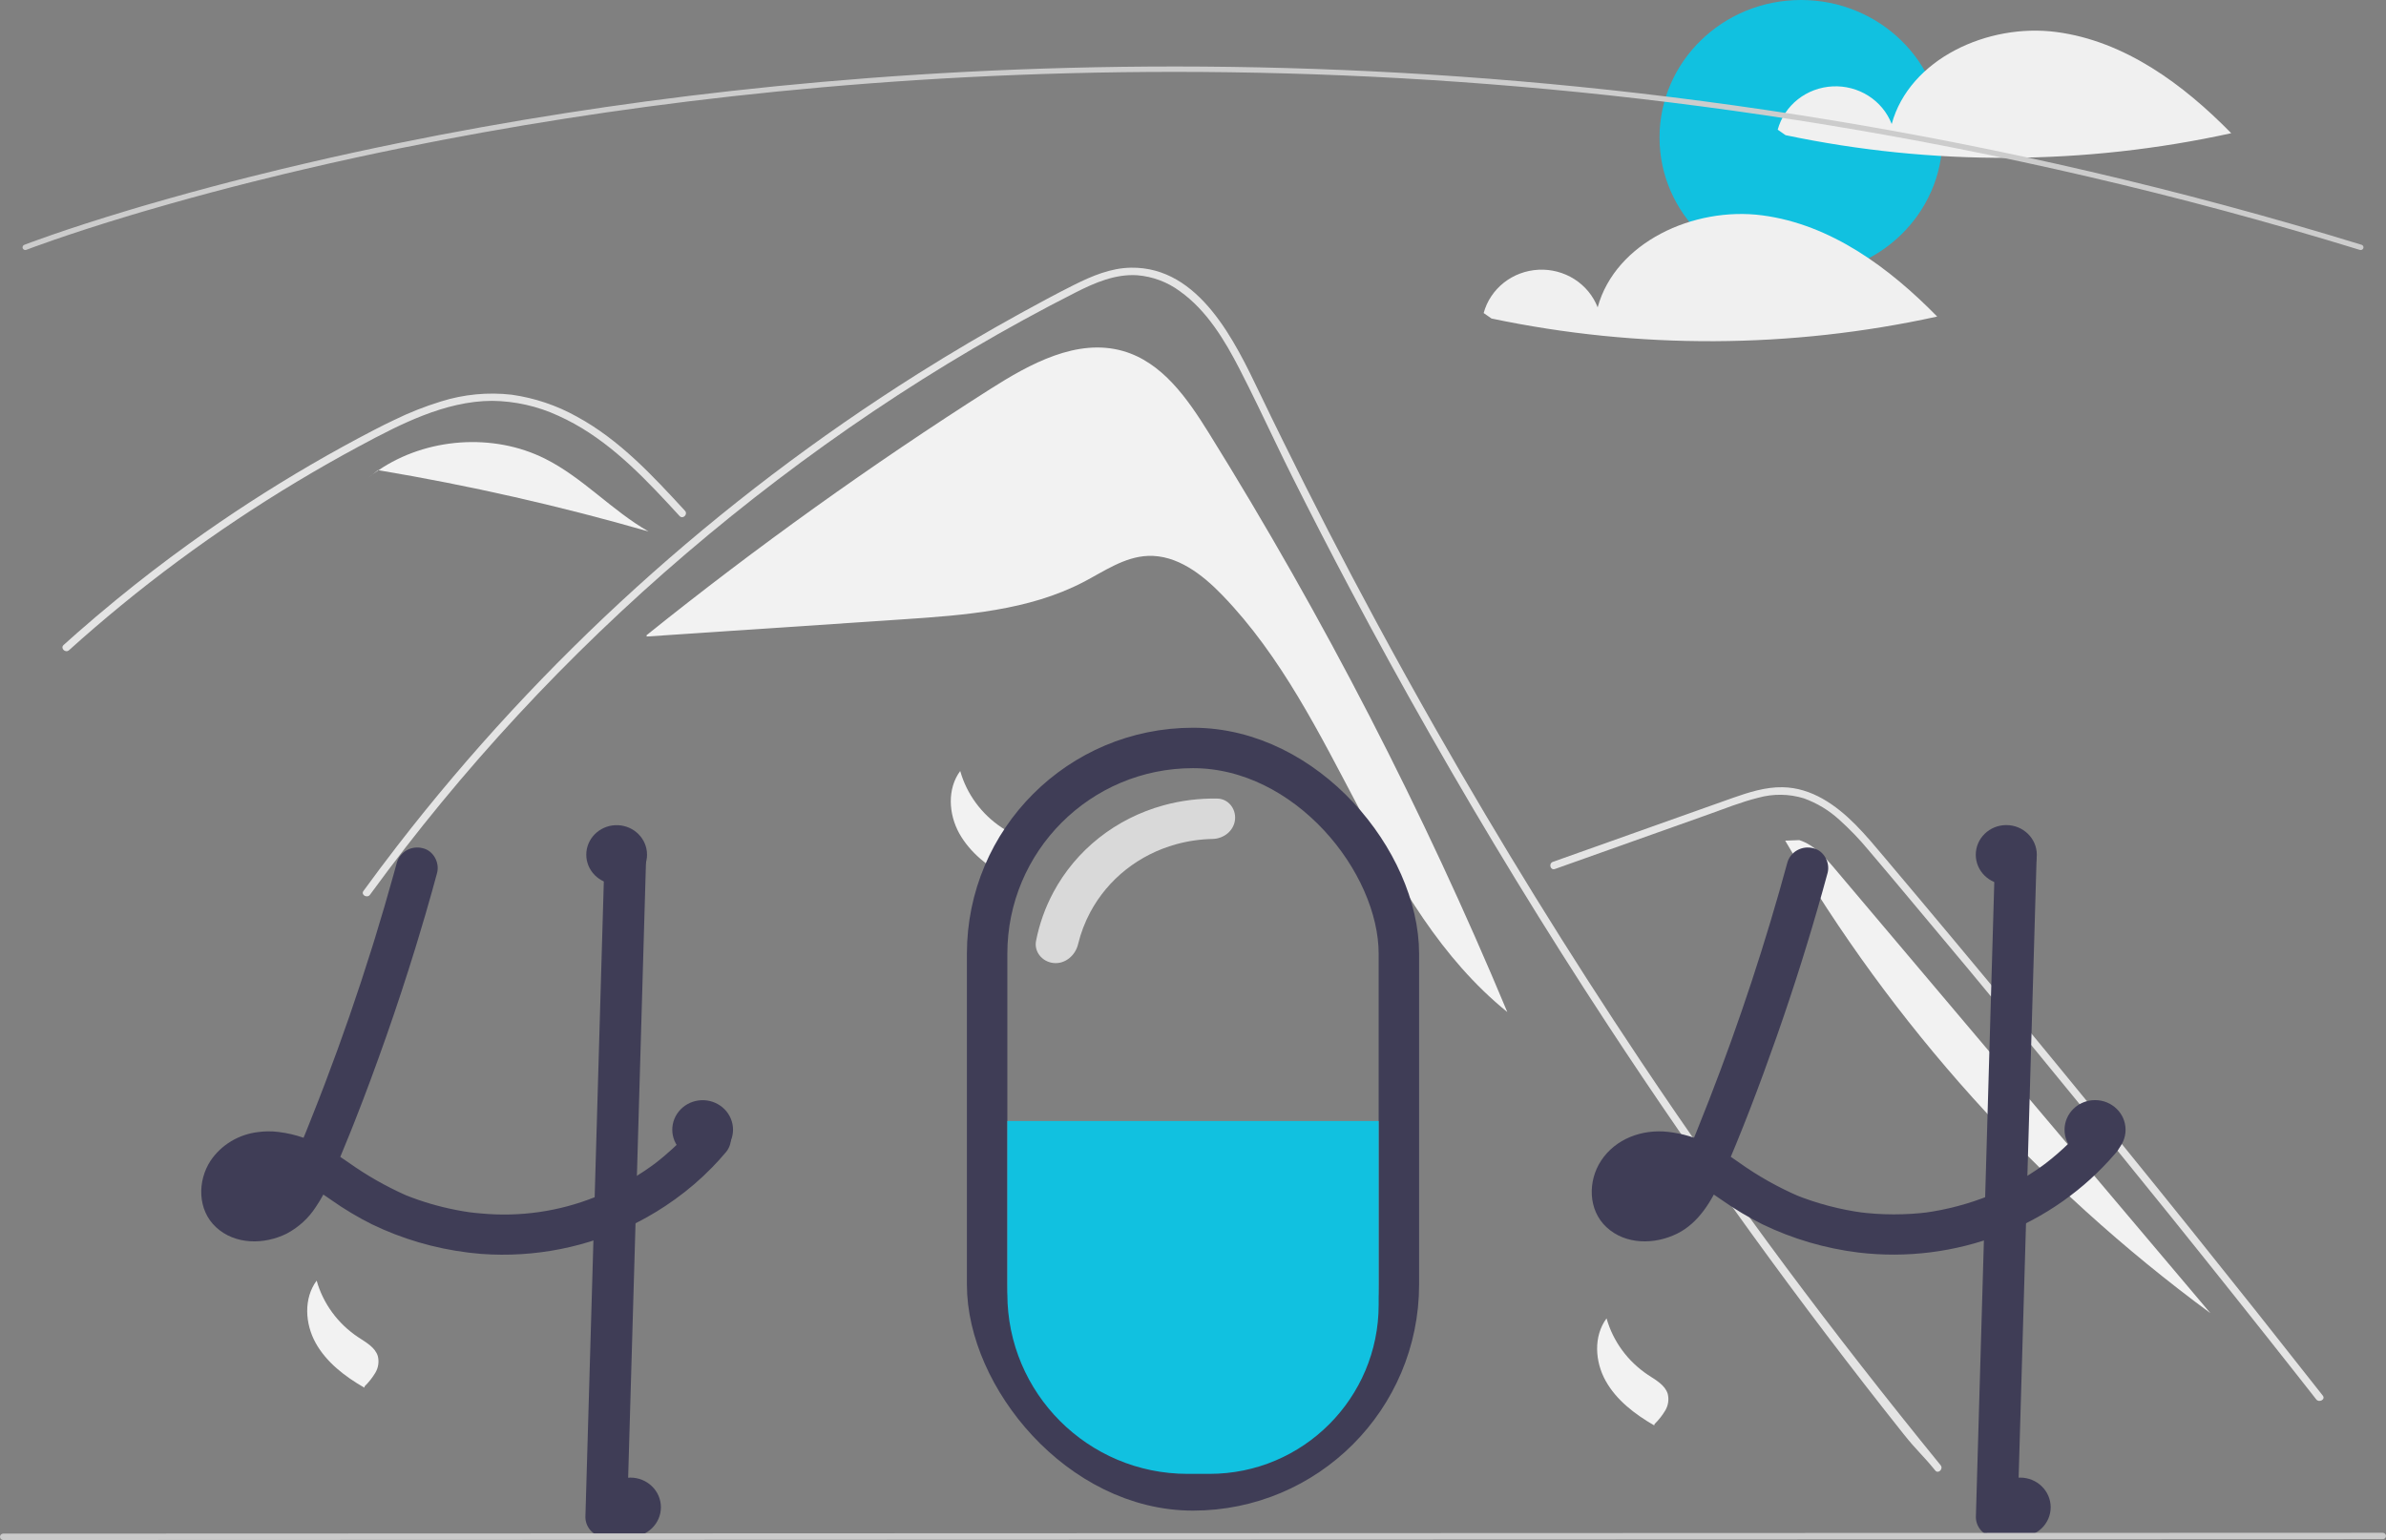 <svg width="649" height="419" viewBox="0 0 649 419" fill="none" xmlns="http://www.w3.org/2000/svg">
<rect x="0" y="0" width="649" height="419" fill="#808080" stroke="none"/>
<g clip-path="url(#clip0_2388_11970)">
<path d="M328.78 117.763C322.993 108.458 316.136 98.522 305.397 95.484C292.961 91.965 280.185 98.955 269.349 105.853C236.942 126.482 205.734 148.839 175.867 172.819L175.9 173.181C199.152 171.622 222.405 170.063 245.657 168.504C262.457 167.377 279.835 166.095 294.681 158.368C300.315 155.436 305.807 151.519 312.191 151.247C320.122 150.907 327.038 156.293 332.473 161.92C364.621 195.205 373.925 246.105 409.992 275.348C387.249 220.815 360.093 168.121 328.78 117.763Z" fill="#F2F2F2"/>
<path d="M526.392 400.079C522.837 395.714 521.384 394.692 517.877 390.287C489.323 354.381 462.485 317.262 437.362 278.931C420.298 252.897 404.08 226.364 388.708 199.331C381.389 186.479 374.272 173.526 367.355 160.472C361.987 150.351 356.739 140.169 351.611 129.926C350.145 127.001 348.72 124.062 347.302 121.116C343.961 114.189 340.682 107.229 337.162 100.396C333.15 92.608 328.266 84.444 320.899 79.211C317.547 76.732 313.538 75.233 309.341 74.887C303.344 74.51 297.81 76.918 292.609 79.548C254.551 98.842 218.921 123.033 186.695 150.559C154.386 178.148 125.506 209.316 100.646 243.428C99.886 244.484 98.087 243.475 98.855 242.413C101.878 238.256 104.96 234.145 108.103 230.079C147.179 179.549 195.093 136.097 249.654 101.707C258.833 95.924 268.185 90.411 277.709 85.17C282.51 82.527 287.331 79.917 292.235 77.469C297.043 75.069 302.147 72.91 307.639 72.829C326.329 72.547 336.006 93.126 342.654 106.973C344.743 111.331 346.857 115.676 348.997 120.007C357.083 136.45 365.48 152.743 374.189 168.886C379.563 178.852 385.055 188.761 390.665 198.611C408.124 229.285 426.68 259.338 446.334 288.77C472.37 327.756 498.198 362.196 527.858 398.653C528.675 399.662 527.215 401.101 526.392 400.079Z" fill="#E4E4E4"/>
<path d="M184.848 140.396C183.762 139.22 182.683 138.043 181.59 136.866C172.971 127.598 163.723 118.439 151.888 113.126C146.245 110.512 140.084 109.124 133.834 109.057C127.374 109.077 121.058 110.725 115.089 113.031C112.267 114.128 109.507 115.372 106.789 116.697C103.683 118.217 100.632 119.837 97.596 121.472C91.896 124.538 86.27 127.74 80.718 131.075C69.672 137.713 58.971 144.858 48.616 152.509C43.248 156.476 37.991 160.574 32.845 164.802C28.058 168.73 23.369 172.763 18.776 176.901C17.794 177.782 16.327 176.356 17.309 175.475C18.52 174.379 19.744 173.29 20.968 172.214C24.427 169.174 27.941 166.192 31.51 163.269C38.019 157.929 44.696 152.796 51.542 147.868C62.187 140.201 73.199 133.055 84.578 126.428C90.264 123.119 96.028 119.95 101.87 116.919C103.634 116.004 105.419 115.11 107.224 114.262C111.321 112.253 115.577 110.569 119.952 109.225C126.149 107.276 132.705 106.65 139.174 107.389C145.42 108.272 151.438 110.296 156.91 113.354C168.53 119.669 177.543 129.434 186.314 138.964C187.2 139.932 185.74 141.365 184.848 140.396Z" fill="#E4E4E4"/>
<path d="M422.949 236.431L450.795 226.529L464.62 221.612C469.123 220.011 473.615 218.188 478.27 217.042C482.315 215.918 486.61 215.971 490.624 217.195C494.204 218.483 497.481 220.458 500.26 223.002C503.099 225.544 505.741 228.287 508.164 231.209C511.174 234.726 514.14 238.28 517.118 241.822C529.413 256.441 541.627 271.123 553.761 285.869C565.895 300.614 577.947 315.423 589.918 330.293C601.919 345.201 613.837 360.17 625.672 375.202C627.122 377.043 628.571 378.886 630.018 380.729C630.818 381.747 632.621 380.743 631.81 379.711C619.887 364.528 607.881 349.407 595.792 334.348C583.674 319.254 571.471 304.223 559.185 289.256C546.899 274.29 534.53 259.388 522.078 244.552C518.976 240.856 515.868 237.164 512.756 233.475C510.131 230.364 507.535 227.22 504.655 224.324C499.369 219.009 492.765 214.312 484.86 214.184C480.213 214.11 475.715 215.543 471.396 217.062C466.741 218.7 462.097 220.368 457.448 222.021L429.407 231.993L422.397 234.486C421.153 234.928 421.69 236.878 422.949 236.431Z" fill="#E4E4E4"/>
<path d="M148.225 124.787C134.075 117.716 115.953 119.1 102.949 127.935C127.752 132.095 152.284 137.662 176.419 144.607C166.397 138.896 158.557 129.949 148.225 124.787Z" fill="#F2F2F2"/>
<path d="M102.806 127.91L100.082 130.063C101.003 129.31 101.961 128.603 102.946 127.935C102.899 127.927 102.853 127.918 102.806 127.91Z" fill="#F2F2F2"/>
<path d="M499.211 236.531C496.469 233.287 493.506 229.89 489.406 228.572L485.578 228.719C514.717 278.78 554.07 322.523 601.224 357.263C567.219 317.019 533.215 276.775 499.211 236.531Z" fill="#F2F2F2"/>
<path d="M261.183 209.77C262.955 216.027 266.945 221.473 272.449 225.145C274.577 226.554 277.095 227.905 277.823 230.306C278.206 231.836 277.97 233.451 277.163 234.817C276.359 236.166 275.38 237.409 274.25 238.516L274.147 238.891C268.866 235.849 263.843 232 260.926 226.749C258.009 221.498 257.602 214.616 261.183 209.77Z" fill="#F2F2F2"/>
<path d="M436.988 358.691C438.759 364.949 442.75 370.395 448.254 374.067C450.382 375.476 452.899 376.827 453.627 379.228C454.01 380.758 453.774 382.373 452.968 383.739C452.163 385.088 451.184 386.331 450.055 387.438L449.952 387.813C444.671 384.771 439.647 380.922 436.73 375.671C433.813 370.42 433.406 363.538 436.988 358.691Z" fill="#F2F2F2"/>
<path d="M86.128 348.422C87.9 354.679 91.891 360.125 97.394 363.797C99.522 365.206 102.04 366.557 102.768 368.958C103.151 370.488 102.915 372.103 102.109 373.47C101.304 374.818 100.325 376.061 99.195 377.168L99.092 377.544C93.812 374.501 88.788 370.653 85.871 365.402C82.954 360.151 82.547 353.268 86.128 348.422Z" fill="#F2F2F2"/>
<path d="M489.88 74.828C511.132 74.828 528.361 58.077 528.361 37.414C528.361 16.751 511.132 0 489.88 0C468.627 0 451.398 16.751 451.398 37.414C451.398 58.077 468.627 74.828 489.88 74.828Z" fill="#11C1E0"/>
<path d="M559.325 8.708C540.675 6.257 519.383 16.058 514.549 33.742C513.331 30.597 511.117 27.911 508.225 26.071C505.334 24.231 501.916 23.332 498.465 23.504C495.014 23.676 491.708 24.91 489.026 27.029C486.344 29.147 484.424 32.04 483.543 35.288L485.678 36.775C525.644 45.178 567.015 44.996 606.901 36.242C593.928 22.987 577.974 11.159 559.325 8.708Z" fill="#F0F0F0"/>
<path d="M479.344 58.593C460.694 56.142 439.403 65.943 434.569 83.626C433.351 80.482 431.136 77.796 428.245 75.956C425.354 74.115 421.936 73.216 418.485 73.389C415.034 73.561 411.728 74.795 409.046 76.914C406.363 79.032 404.443 81.924 403.562 85.173L405.698 86.66C445.663 95.063 487.034 94.881 526.92 86.127C513.948 72.872 497.994 61.044 479.344 58.593Z" fill="#F0F0F0"/>
<path d="M642.12 68.026C642.043 68.026 641.966 68.015 641.892 67.992C442.388 6.649 266.553 14.671 154.176 32.202C138.882 34.587 123.548 37.342 108.599 40.39C104.782 41.167 100.823 42 96.831 42.868C92.063 43.9 87.358 44.964 82.847 46.027C80.899 46.475 78.989 46.927 77.117 47.383C74.281 48.063 71.404 48.773 68.319 49.552C64.873 50.416 61.371 51.322 57.909 52.246C57.896 52.25 57.883 52.254 57.87 52.257L57.87 52.257C53.96 53.295 50.07 54.364 46.308 55.43C44.272 56.002 42.306 56.566 40.423 57.123C40.213 57.179 40.027 57.234 39.838 57.289L39.433 57.409C39.199 57.479 38.967 57.547 38.736 57.611L38.721 57.615L38.722 57.616L38.109 57.801C37.379 58.016 36.667 58.226 35.966 58.435C17.446 63.986 7.265 67.935 7.164 67.973C7.072 68.009 6.974 68.027 6.875 68.026C6.776 68.025 6.678 68.005 6.587 67.967C6.496 67.929 6.413 67.874 6.344 67.805C6.275 67.736 6.22 67.655 6.183 67.565C6.146 67.476 6.128 67.38 6.129 67.284C6.13 67.188 6.151 67.093 6.19 67.004C6.229 66.915 6.285 66.835 6.356 66.768C6.427 66.701 6.511 66.647 6.603 66.612C6.704 66.573 16.935 62.604 35.522 57.032C36.226 56.822 36.94 56.612 37.672 56.397L38.241 56.225C38.261 56.218 38.28 56.212 38.3 56.206C38.531 56.142 38.76 56.075 38.994 56.006L39.399 55.886C39.601 55.827 39.8 55.768 40.004 55.713C41.874 55.16 43.846 54.595 45.888 54.021C49.651 52.954 53.544 51.886 57.458 50.846C57.47 50.842 57.482 50.839 57.495 50.835C60.969 49.909 64.484 48.998 67.941 48.132C71.03 47.351 73.913 46.641 76.754 45.959C78.634 45.504 80.548 45.051 82.496 44.6C87.012 43.535 91.726 42.47 96.502 41.436C100.5 40.568 104.467 39.732 108.289 38.954C123.262 35.901 138.62 33.142 153.937 30.753C266.475 13.197 442.562 5.162 642.347 66.594C642.519 66.646 642.666 66.757 642.761 66.906C642.856 67.055 642.893 67.231 642.866 67.405C642.838 67.578 642.748 67.736 642.611 67.85C642.475 67.964 642.3 68.026 642.12 68.026Z" fill="#CCCCCC"/>
<path d="M198.433 307.999C198.172 307.257 197.732 306.585 197.151 306.041C196.936 305.847 196.704 305.673 196.457 305.52C194.487 304.243 191.544 303.957 189.673 305.52C189.485 305.679 189.311 305.853 189.153 306.041C188.594 306.708 188.021 307.361 187.432 307.999C186.466 309.07 185.478 310.105 184.444 311.11C184.15 311.389 183.856 311.675 183.554 311.954C183.38 312.122 183.207 312.284 183.033 312.445C182.369 313.061 181.69 313.655 181.004 314.242C180.641 314.558 180.279 314.866 179.91 315.167C179.359 315.614 178.808 316.062 178.25 316.495C178.197 316.531 178.144 316.568 178.091 316.612C178.076 316.619 178.068 316.634 178.053 316.641C178.046 316.641 178.038 316.641 178.031 316.656C178.01 316.664 177.992 316.676 177.978 316.693C177.812 316.803 177.699 316.876 177.616 316.942C177.646 316.927 177.676 316.905 177.706 316.891C177.57 316.993 177.427 317.096 177.291 317.199C175.971 318.145 174.62 319.055 173.239 319.906C169.823 322.032 166.235 323.884 162.51 325.445C162.261 325.54 162.004 325.643 161.748 325.738C151.995 329.623 141.416 331.139 130.925 330.154C129.854 330.074 128.782 329.964 127.711 329.824C126.473 329.648 125.243 329.435 124.021 329.193C119.368 328.291 114.814 326.954 110.424 325.202C104.933 322.758 99.71 319.779 94.836 316.311C94.081 315.79 93.319 315.269 92.557 314.763C93.425 312.694 94.277 310.626 95.107 308.542C95.522 307.537 95.922 306.532 96.314 305.52C99.401 297.721 102.298 289.85 105.075 281.949C107.882 273.945 110.53 265.895 113.02 257.798C113.276 256.977 113.525 256.155 113.767 255.333C115.072 251.057 116.325 246.77 117.525 242.473C117.638 242.055 117.758 241.644 117.864 241.226C118.211 239.994 118.551 238.761 118.883 237.529C119.637 234.748 117.932 231.425 114.929 230.758C113.483 230.397 111.95 230.596 110.652 231.313C109.354 232.031 108.393 233.209 107.972 234.602C107.648 235.79 107.323 236.971 106.991 238.16C105.399 243.904 103.724 249.628 101.966 255.333C101.709 256.155 101.453 256.977 101.196 257.798C97.318 270.226 93.06 282.528 88.422 294.706C87.864 296.181 87.298 297.651 86.724 299.115C86.445 299.834 86.166 300.553 85.879 301.272C85.329 302.688 84.763 304.104 84.197 305.52C83.872 306.349 83.54 307.178 83.208 307.999C82.989 308.52 82.778 309.041 82.567 309.555C80.415 308.804 78.187 308.282 75.919 307.999L75.557 307.955C73.799 307.75 72.022 307.765 70.268 307.999C67.643 308.297 65.117 309.152 62.87 310.503C60.622 311.855 58.707 313.669 57.26 315.82C53.661 321.329 53.706 329.208 58.754 333.888C63.952 338.708 71.822 338.672 77.942 335.656C81.184 333.951 83.919 331.459 85.879 328.423C86.63 327.323 87.32 326.184 87.947 325.012C88.105 325.114 88.264 325.217 88.422 325.327C89.026 325.738 89.629 326.156 90.225 326.567C93.698 329.013 97.359 331.199 101.174 333.103C109.377 337.069 118.207 339.665 127.296 340.784C127.499 340.806 127.696 340.836 127.899 340.858C128.903 340.982 129.914 341.078 130.925 341.159C145.429 342.221 159.95 339.335 172.862 332.825C173.956 332.275 175.04 331.697 176.114 331.093C177.782 330.154 179.412 329.157 181.004 328.1C181.871 327.528 182.716 326.948 183.554 326.34C187.214 323.719 190.625 320.785 193.748 317.573C194.932 316.362 196.067 315.113 197.151 313.824C198.176 312.77 198.767 311.386 198.811 309.936C198.805 309.274 198.677 308.618 198.433 307.999ZM73.49 325.474C73.648 325.364 73.807 325.247 73.958 325.129C73.912 325.239 73.694 325.364 73.49 325.474ZM75.912 323.104C75.738 323.295 75.58 323.486 75.406 323.677C74.878 324.251 74.311 324.79 73.709 325.291C73.626 325.364 73.535 325.437 73.445 325.503C73.444 325.503 73.442 325.503 73.442 325.504C73.441 325.504 73.44 325.505 73.439 325.505C73.438 325.506 73.438 325.507 73.438 325.508C73.437 325.509 73.437 325.51 73.437 325.511C73.328 325.558 73.222 325.612 73.12 325.672C72.796 325.863 72.464 326.039 72.124 326.2C71.459 326.438 70.775 326.622 70.079 326.75C69.544 326.788 69.008 326.793 68.472 326.765H68.457C68.088 326.685 67.722 326.587 67.363 326.472C67.182 326.384 67.008 326.281 66.835 326.178C66.767 326.12 66.707 326.061 66.669 326.024C66.595 325.959 66.527 325.888 66.465 325.811C66.465 325.81 66.465 325.809 66.465 325.809C66.464 325.808 66.464 325.807 66.463 325.806C66.462 325.805 66.461 325.805 66.46 325.805C66.46 325.804 66.459 325.804 66.458 325.804C66.374 325.657 66.284 325.511 66.201 325.364C66.197 325.36 66.194 325.355 66.194 325.349C66.133 325.166 66.08 324.975 66.035 324.784C66.019 324.449 66.021 324.114 66.043 323.779C66.144 323.311 66.28 322.85 66.45 322.4C66.603 322.081 66.777 321.773 66.971 321.476C66.986 321.446 67.061 321.329 67.144 321.197C67.152 321.19 67.152 321.19 67.152 321.182C67.265 321.058 67.378 320.926 67.499 320.808C67.703 320.588 67.921 320.397 68.14 320.199C68.566 319.928 69.007 319.681 69.461 319.458C70.181 319.21 70.92 319.016 71.671 318.879C72.779 318.793 73.893 318.803 74.999 318.908C76.047 319.085 77.08 319.332 78.093 319.649C77.479 320.807 76.781 321.92 76.002 322.98C75.972 323.024 75.942 323.068 75.912 323.104ZM67.521 320.691C67.455 320.795 67.376 320.89 67.287 320.977C67.347 320.869 67.427 320.772 67.521 320.691Z" fill="#3F3D56"/>
<path d="M175.755 233.074C175.687 235.378 175.619 237.681 175.551 239.985C175.408 245.098 175.259 250.214 175.106 255.332C174.947 261.091 174.781 266.847 174.608 272.601C174.525 275.572 174.439 278.544 174.351 281.515C174.117 289.518 173.886 297.52 173.657 305.518C173.635 306.347 173.604 307.169 173.582 307.998C173.469 311.967 173.355 315.936 173.242 319.904C173.114 324.211 172.988 328.517 172.865 332.823C172.774 336.051 172.681 339.281 172.586 342.514C171.907 365.938 171.228 389.363 170.549 412.787C170.52 414.237 169.914 415.621 168.859 416.647C167.804 417.672 166.381 418.261 164.889 418.289C163.392 418.277 161.96 417.694 160.901 416.664C159.843 415.635 159.243 414.242 159.23 412.787C159.608 399.611 159.99 386.436 160.377 373.26C160.717 361.346 161.061 349.432 161.411 337.518C161.524 333.594 161.637 329.666 161.751 325.737C161.924 319.824 162.095 313.911 162.264 307.998C162.286 307.169 162.317 306.347 162.339 305.518C162.354 304.792 162.377 304.073 162.4 303.347C162.732 291.866 163.064 280.382 163.395 268.897C163.531 264.377 163.662 259.856 163.788 255.332C163.939 250.175 164.09 245.02 164.241 239.868C164.308 237.601 164.369 235.341 164.437 233.074C164.465 231.624 165.071 230.241 166.126 229.215C167.181 228.189 168.604 227.6 170.096 227.572C171.593 227.584 173.025 228.167 174.084 229.197C175.143 230.226 175.743 231.619 175.755 233.074Z" fill="#3F3D56"/>
<path d="M486.191 234.602C480.256 256.448 473.164 277.982 464.942 299.116C462.673 304.946 460.352 310.764 457.871 316.511L458.441 315.197C457.334 317.935 455.92 320.546 454.224 322.982C454.108 323.139 453.991 323.295 453.872 323.449C454.458 322.72 454.569 322.576 454.206 323.017C454.014 323.237 453.825 323.459 453.626 323.674C453.098 324.249 452.531 324.789 451.93 325.29C451.778 325.416 451.624 325.539 451.468 325.66L452.176 325.125C452.093 325.314 451.517 325.564 451.337 325.67C450.756 326.011 450.15 326.31 449.523 326.564L450.875 326.01C449.848 326.412 448.777 326.697 447.682 326.861L449.187 326.664C448.111 326.809 447.022 326.82 445.944 326.698L447.448 326.895C446.566 326.777 445.703 326.551 444.879 326.222L446.231 326.777C445.791 326.59 445.368 326.371 444.964 326.119C444.759 325.989 444.13 325.526 444.953 326.137C445.808 326.773 445.063 326.192 444.887 326.023C444.74 325.882 444.608 325.73 444.464 325.586C443.799 324.923 445.216 326.728 444.764 325.952C444.522 325.563 444.301 325.162 444.101 324.752L444.672 326.066C444.412 325.44 444.228 324.788 444.122 324.121L444.324 325.583C444.216 324.754 444.216 323.915 444.322 323.086L444.12 324.548C444.258 323.622 444.51 322.716 444.871 321.848L444.3 323.163C444.551 322.579 444.848 322.016 445.189 321.477C445.346 321.198 445.53 320.935 445.739 320.691C445.776 320.702 444.781 321.8 445.309 321.246C445.447 321.101 445.576 320.948 445.716 320.804C445.939 320.574 446.179 320.364 446.414 320.146C447.202 319.416 445.311 320.854 446.221 320.277C446.88 319.856 447.574 319.488 448.295 319.177L446.943 319.732C448.151 319.249 449.418 318.919 450.712 318.749L449.208 318.945C450.829 318.764 452.467 318.783 454.083 319.001L452.578 318.805C454.625 319.107 456.625 319.654 458.533 320.434L457.181 319.879C461.248 321.576 464.849 324.097 468.445 326.568C471.917 329.013 475.576 331.197 479.39 333.102C487.594 337.068 496.425 339.665 505.514 340.785C518.549 342.338 531.776 340.683 543.982 335.972C556.188 331.261 566.982 323.646 575.373 313.824C576.397 312.768 576.987 311.384 577.031 309.933C577.02 308.476 576.425 307.08 575.373 306.043C573.297 304.19 569.375 303.667 567.37 306.043C565.47 308.298 563.427 310.436 561.253 312.445C560.238 313.381 559.197 314.288 558.128 315.166C557.517 315.668 556.898 316.16 556.271 316.642C555.974 316.87 555.05 317.477 556.469 316.497C556.144 316.722 555.832 316.967 555.511 317.198C550.759 320.603 545.609 323.451 540.169 325.682L541.521 325.127C535.684 327.508 529.553 329.141 523.283 329.985L524.788 329.789C518.337 330.614 511.803 330.604 505.356 329.761L506.86 329.957C500.414 329.096 494.109 327.427 488.104 324.991L489.456 325.545C483.662 323.052 478.162 319.955 473.055 316.308C470.397 314.395 467.594 312.679 464.67 311.177C461.263 309.486 457.575 308.396 453.776 307.958C446.654 307.143 439.397 309.84 435.482 315.822C431.878 321.328 431.925 329.206 436.971 333.888C442.168 338.709 450.038 338.668 456.163 335.652C462.061 332.748 465.604 326.713 468.096 321.023C473.703 308.218 478.667 295.116 483.292 281.949C487.868 268.921 492.017 255.762 495.741 242.471C496.202 240.824 496.656 239.177 497.104 237.527C497.859 234.748 496.153 231.423 493.152 230.759C491.705 230.397 490.171 230.595 488.872 231.312C487.573 232.029 486.612 233.209 486.191 234.602Z" fill="#3F3D56"/>
<path d="M542.654 233.074L540.617 303.349L538.591 373.258L537.445 412.788C537.458 414.243 538.058 415.635 539.117 416.664C540.175 417.694 541.607 418.277 543.104 418.29C544.596 418.262 546.019 417.673 547.074 416.647C548.129 415.621 548.735 414.238 548.763 412.788L550.8 342.513L552.827 272.604L553.972 233.074C553.96 231.619 553.359 230.227 552.301 229.197C551.242 228.168 549.81 227.585 548.313 227.572C546.821 227.6 545.399 228.189 544.344 229.215C543.289 230.241 542.683 231.624 542.654 233.074Z" fill="#3F3D56"/>
<path d="M71.87 330.124C76.454 330.124 80.17 326.511 80.17 322.054C80.17 317.597 76.454 313.984 71.87 313.984C67.286 313.984 63.57 317.597 63.57 322.054C63.57 326.511 67.286 330.124 71.87 330.124Z" fill="#3F3D56"/>
<path d="M171.468 418.157C176.052 418.157 179.768 414.544 179.768 410.087C179.768 405.631 176.052 402.018 171.468 402.018C166.884 402.018 163.168 405.631 163.168 410.087C163.168 414.544 166.884 418.157 171.468 418.157Z" fill="#3F3D56"/>
<path d="M549.491 418.157C554.075 418.157 557.791 414.544 557.791 410.087C557.791 405.631 554.075 402.018 549.491 402.018C544.907 402.018 541.191 405.631 541.191 410.087C541.191 414.544 544.907 418.157 549.491 418.157Z" fill="#3F3D56"/>
<path d="M569.862 315.452C574.446 315.452 578.162 311.839 578.162 307.382C578.162 302.925 574.446 299.312 569.862 299.312C565.278 299.312 561.562 302.925 561.562 307.382C561.562 311.839 565.278 315.452 569.862 315.452Z" fill="#3F3D56"/>
<path d="M545.718 240.624C550.302 240.624 554.018 237.011 554.018 232.554C554.018 228.097 550.302 224.484 545.718 224.484C541.134 224.484 537.418 228.097 537.418 232.554C537.418 237.011 541.134 240.624 545.718 240.624Z" fill="#3F3D56"/>
<path d="M199.386 307.383C199.381 309.445 198.561 311.425 197.096 312.915C195.631 314.405 193.633 315.29 191.515 315.388C189.397 315.485 187.322 314.787 185.719 313.438C184.116 312.09 183.107 310.193 182.902 308.142C182.697 306.09 183.311 304.04 184.617 302.416C185.923 300.793 187.821 299.719 189.918 299.418C192.016 299.117 194.152 299.612 195.885 300.799C197.617 301.987 198.814 303.777 199.228 305.799C199.334 306.32 199.387 306.851 199.386 307.383Z" fill="#3F3D56"/>
<path d="M175.995 232.555C175.991 234.616 175.171 236.597 173.706 238.087C172.24 239.577 170.242 240.462 168.125 240.56C166.007 240.657 163.932 239.959 162.328 238.61C160.725 237.262 159.717 235.365 159.511 233.314C159.306 231.262 159.92 229.212 161.226 227.588C162.532 225.965 164.43 224.891 166.528 224.59C168.625 224.289 170.761 224.784 172.494 225.971C174.227 227.159 175.424 228.949 175.837 230.971C175.943 231.492 175.997 232.023 175.995 232.555Z" fill="#3F3D56"/>
<path d="M452.155 333.059C456.739 333.059 460.455 329.446 460.455 324.99C460.455 320.533 456.739 316.92 452.155 316.92C447.571 316.92 443.855 320.533 443.855 324.99C443.855 329.446 447.571 333.059 452.155 333.059Z" fill="#3F3D56"/>
<path d="M648.102 418.774L0.898 419C0.78 419 0.664 418.977 0.555 418.933C0.446 418.889 0.347 418.825 0.263 418.744C0.18 418.663 0.114 418.567 0.068 418.461C0.023 418.355 0 418.241 0 418.126C0 418.012 0.023 417.898 0.068 417.792C0.114 417.686 0.18 417.59 0.263 417.509C0.347 417.428 0.446 417.363 0.555 417.319C0.664 417.275 0.78 417.253 0.898 417.253L648.102 417.027C648.339 417.028 648.567 417.12 648.735 417.284C648.903 417.448 648.997 417.67 648.997 417.901C648.997 418.132 648.903 418.354 648.735 418.518C648.567 418.681 648.339 418.774 648.102 418.774Z" fill="#CACACA"/>
<rect x="268.5" y="203.5" width="112" height="202" rx="56" stroke="#3F3D56" stroke-width="11"/>
<path d="M375 355C375 380.405 354.405 401 329 401H323C295.938 401 274 379.062 274 352V305H375V355Z" fill="#11C1E0"/>
<path d="M335.941 222.883C336.178 219.948 334.047 217.322 331.103 217.273C326.128 217.189 321.186 217.809 316.436 219.121C310.012 220.894 304.063 223.898 298.928 227.96C293.792 232.023 289.572 237.064 286.507 242.797C284.297 246.93 282.719 251.364 281.813 255.964C281.224 258.954 283.463 261.65 286.489 262.003C289.67 262.374 292.484 260.013 293.237 256.9C293.972 253.866 295.085 250.938 296.559 248.181C298.952 243.705 302.247 239.77 306.256 236.598C310.265 233.427 314.91 231.082 319.925 229.697C323.142 228.809 326.471 228.327 329.832 228.257C332.926 228.193 335.691 225.968 335.941 222.883Z" fill="#D9D9D9"/>
</g>
<defs>
<clipPath id="clip0_2388_11970">
<rect width="649" height="419" fill="white"/>
</clipPath>
</defs>
</svg>
